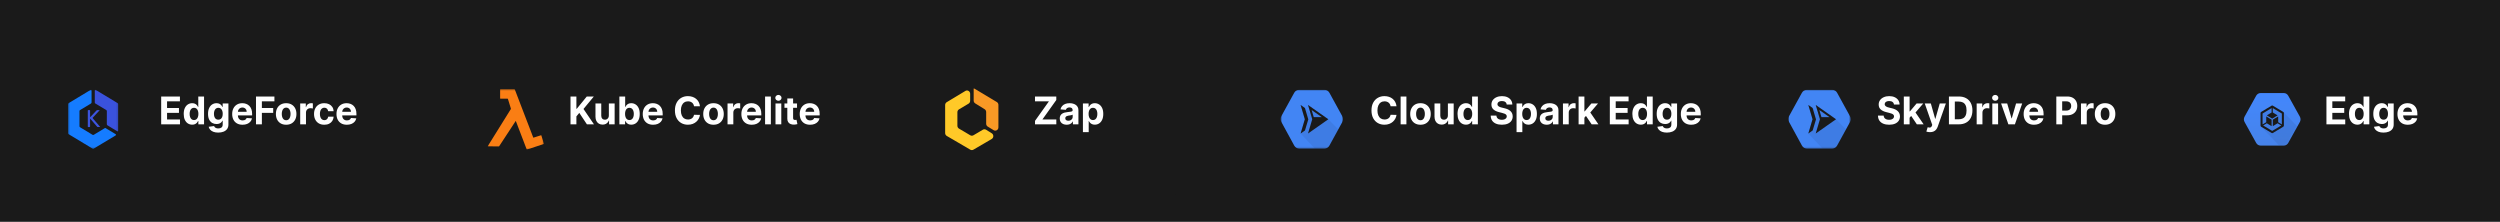 <svg width="1307" height="116" viewBox="0 0 1307 116" fill="none" xmlns="http://www.w3.org/2000/svg">
<rect width="1307" height="116" fill="#1E1E1E"/>
<g clip-path="url(#clip0_0_1)">
<rect width="1307" height="116" fill="white"/>
<mask id="mask0_0_1" style="mask-type:luminance" maskUnits="userSpaceOnUse" x="-240" y="-4180" width="1793" height="9498">
<path d="M1552.28 -4179.7H-239.36V5317.49H1552.28V-4179.7Z" fill="white"/>
</mask>
<g mask="url(#mask0_0_1)">
<path d="M1552.28 -4179.7H-239.36V5317.49H1552.28V-4179.7Z" fill="#1A1A1A"/>
<g filter="url(#filter0_d_0_1)">
<path d="M610.249 17.277H482.275C475.73 17.277 470.425 22.802 470.425 29.617V85.149C470.425 91.965 475.73 97.49 482.275 97.49H610.249C616.794 97.49 622.099 91.965 622.099 85.149V29.617C622.099 22.802 616.794 17.277 610.249 17.277Z" fill="#1A1A1A"/>
<path d="M494.124 64.564V49.904C494.124 49.289 494.439 48.72 494.95 48.413L504.714 42.534C505.817 41.87 507.197 42.699 507.197 44.026V47.697C507.197 48.316 506.878 48.887 506.362 49.193L501.357 52.172C500.842 52.479 500.524 53.049 500.524 53.668V60.74C500.524 61.361 500.844 61.933 501.362 62.239L507.265 65.728C507.771 66.027 508.391 66.028 508.898 65.729L513.848 62.806C514.366 62.5 515.001 62.508 515.513 62.826L518.497 64.684C519.589 65.364 519.567 67.018 518.458 67.665L508.891 73.254C508.387 73.547 507.775 73.547 507.272 73.254L494.969 66.066C494.448 65.761 494.124 65.187 494.124 64.564Z" fill="#FFC928"/>
<path d="M509.034 47.574V41.394C509.034 41.267 509.166 41.188 509.27 41.251L521.139 48.342C521.653 48.649 521.971 49.219 521.971 49.837V61.575C521.971 62.906 520.583 63.734 519.481 63.062L516.389 61.179C515.882 60.87 515.571 60.304 515.571 59.692V53.577C515.571 52.969 515.263 52.406 514.761 52.096L509.844 49.056C509.343 48.745 509.034 48.182 509.034 47.574Z" fill="#F99925"/>
</g>
<g filter="url(#filter1_d_0_1)">
<path d="M195.517 17.277H23.699C17.155 17.277 11.85 22.802 11.85 29.617V85.149C11.85 91.965 17.155 97.49 23.699 97.49H195.517C202.061 97.49 207.366 91.965 207.366 85.149V29.617C207.366 22.802 202.061 17.277 195.517 17.277Z" fill="#1A1A1A"/>
<mask id="mask1_0_1" style="mask-type:luminance" maskUnits="userSpaceOnUse" x="35" y="41" width="27" height="32">
<path d="M61.834 41.957H35.548V72.808H61.834V41.957Z" fill="white"/>
</mask>
<g mask="url(#mask1_0_1)">
<path d="M35.557 57.034C35.557 54.531 35.562 52.028 35.551 49.525C35.55 49.229 35.656 49.056 35.89 48.916C37.652 47.858 39.413 46.797 41.171 45.732L44.994 43.426C45.747 42.971 46.495 42.509 47.254 42.067C47.379 41.995 47.597 41.938 47.687 42.003C47.797 42.082 47.865 42.295 47.868 42.453C47.883 43.24 47.87 44.028 47.87 44.816C47.87 46.015 47.863 47.214 47.879 48.413C47.884 48.78 47.76 48.998 47.447 49.183C45.577 50.29 43.721 51.421 41.857 52.539C41.647 52.665 41.551 52.824 41.552 53.085C41.559 55.72 41.559 58.355 41.552 60.989C41.551 61.249 41.639 61.405 41.854 61.533C44.023 62.834 46.188 64.141 48.35 65.453C48.591 65.599 48.788 65.617 49.044 65.461C50.804 64.382 52.571 63.314 54.343 62.257C55.145 61.775 54.911 61.802 55.637 62.236C57.22 63.182 58.791 64.149 60.376 65.091C60.789 65.336 60.684 65.665 60.367 65.855C57.108 67.806 53.854 69.765 50.604 71.732C50.061 72.059 49.514 72.381 48.977 72.718C48.789 72.835 48.631 72.84 48.441 72.725C47.081 71.9 45.717 71.084 44.354 70.263C41.804 68.726 39.255 67.189 36.706 65.651C36.424 65.481 36.145 65.303 35.859 65.141C35.636 65.015 35.548 64.841 35.548 64.57C35.557 62.058 35.553 59.546 35.553 57.034H35.557Z" fill="#157CFF"/>
<path d="M61.827 56.364V63.032C61.827 63.128 61.83 63.225 61.823 63.321C61.801 63.633 61.579 63.767 61.315 63.613C60.628 63.212 59.944 62.806 59.264 62.395C58.242 61.779 57.226 61.151 56.2 60.545C55.952 60.398 55.847 60.229 55.849 59.923C55.861 57.656 55.852 55.39 55.859 53.123C55.861 52.847 55.782 52.67 55.547 52.53C54.159 51.702 52.778 50.862 51.394 50.026C50.858 49.702 50.323 49.377 49.785 49.058C49.62 48.961 49.557 48.827 49.557 48.63C49.561 46.548 49.558 44.465 49.56 42.382C49.56 41.985 49.792 41.85 50.121 42.048C51.353 42.791 52.584 43.535 53.815 44.281C56.357 45.817 58.901 47.351 61.445 48.883C61.731 49.053 61.836 49.25 61.834 49.591C61.822 51.848 61.828 54.106 61.828 56.364L61.827 56.364Z" fill="#3A52DD"/>
<path d="M47.18 56.2C47.252 56.134 47.328 56.072 47.395 56.001C48.42 54.908 49.44 53.811 50.47 52.724C50.563 52.633 50.684 52.579 50.811 52.57C51.236 52.552 51.662 52.563 52.166 52.563C51.886 52.868 51.656 53.123 51.422 53.375C50.46 54.41 49.497 55.444 48.533 56.476C48.399 56.619 48.393 56.714 48.526 56.867C49.757 58.296 50.984 59.73 52.207 61.167C52.26 61.228 52.305 61.296 52.392 61.411C51.881 61.411 51.432 61.42 50.985 61.402C50.904 61.399 50.816 61.298 50.751 61.222C49.629 59.914 48.509 58.603 47.39 57.291C47.325 57.215 47.258 57.142 47.14 57.008C47.119 57.133 47.104 57.26 47.096 57.387C47.094 58.621 47.089 59.854 47.102 61.088C47.104 61.351 47.034 61.454 46.777 61.423C46.593 61.402 46.408 61.402 46.225 61.422C45.973 61.449 45.894 61.359 45.896 61.088C45.908 59.513 45.902 57.938 45.902 56.364C45.902 55.2 45.908 54.036 45.897 52.872C45.894 52.631 45.962 52.539 46.195 52.56C46.386 52.578 46.58 52.578 46.772 52.56C47.023 52.534 47.105 52.623 47.101 52.893C47.086 53.873 47.094 54.853 47.095 55.833C47.095 55.943 47.106 56.053 47.112 56.163L47.18 56.2Z" fill="#3C54DF"/>
</g>
<mask id="mask2_0_1" style="mask-type:alpha" maskUnits="userSpaceOnUse" x="81" y="48" width="102" height="22">
<path d="M91.04 48.927V51.46H84.002V55.547H90.593V58.012H84.002V62.255H91.104V64.787H81.144V48.927H91.04ZM96.39 64.787H93.532V48.927H96.39V56.147L102.576 48.927H106.052L100.166 55.591L106.116 64.787H102.789L98.331 57.635L96.39 59.834V64.787ZM109.262 59.678C109.369 61.633 110.712 62.699 112.547 62.699C114.21 62.699 115.298 61.966 115.298 60.478C115.298 58.856 113.954 58.479 112.013 57.879C109.497 57.079 107.001 56.191 106.98 53.037C106.937 49.993 109.625 48.55 112.419 48.55C115.469 48.55 117.666 50.038 117.986 53.548H115.128C114.85 51.815 113.997 51.015 112.355 51.015C110.926 51.015 109.795 51.615 109.795 53.081C109.795 54.392 111.032 54.991 112.995 55.591C115.575 56.369 118.114 57.102 118.114 60.478C118.114 63.721 115.362 65.165 112.547 65.165C109.219 65.165 106.596 63.432 106.34 59.678H109.262ZM127.723 69.185C125.676 65.876 124.311 62.677 124.311 58.79C124.311 55.302 125.527 51.593 127.723 48.55H130.07C128.107 51.904 127.126 55.169 127.126 58.79C127.126 62.522 128.129 65.787 130.07 69.185H127.723ZM136.532 56.724C136.362 55.569 135.509 55.08 134.549 55.08C133.632 55.08 132.864 55.591 132.864 56.346C132.864 57.102 133.461 57.501 134.655 57.835C135.167 57.99 135.637 58.101 136.148 58.234C138.025 58.745 139.262 59.7 139.262 61.5C139.262 63.699 137.258 65.143 134.655 65.143C132.267 65.143 130.219 63.988 129.92 61.233H132.608C132.8 62.41 133.504 62.988 134.698 62.988C135.722 62.988 136.575 62.544 136.575 61.611C136.575 60.7 135.743 60.434 134.911 60.211C134.378 60.034 133.845 59.9 133.29 59.745C131.499 59.256 130.283 58.168 130.283 56.391C130.283 54.347 132.16 52.948 134.57 52.948C137.087 52.948 138.815 54.281 139.092 56.724H136.532ZM146.089 65.12C142.868 65.12 140.309 62.744 140.309 59.034C140.309 55.347 142.868 52.992 146.089 52.992C149.31 52.992 151.848 55.347 151.848 59.034C151.848 62.744 149.31 65.12 146.089 65.12ZM142.996 59.034C142.996 61.122 144.212 62.855 146.089 62.855C147.966 62.855 149.182 61.122 149.182 59.034C149.182 56.968 147.966 55.236 146.089 55.236C144.212 55.236 142.996 56.968 142.996 59.034ZM158.623 65.12C155.403 65.12 152.843 62.744 152.843 59.034C152.843 55.347 155.403 52.992 158.623 52.992C161.844 52.992 164.382 55.347 164.382 59.034C164.382 62.744 161.844 65.12 158.623 65.12ZM155.531 59.034C155.531 61.122 156.746 62.855 158.623 62.855C160.5 62.855 161.716 61.122 161.716 59.034C161.716 56.968 160.5 55.236 158.623 55.236C156.746 55.236 155.531 56.968 155.531 59.034ZM166.039 64.787V53.303H168.726V55.28C169.345 53.947 170.326 52.992 172.032 52.992C174.89 52.992 175.999 54.947 175.999 57.768V64.787H173.269V58.457C173.269 56.791 172.843 55.48 171.264 55.48C169.793 55.48 168.79 56.835 168.79 59.634V64.787H166.039ZM176.462 69.185C178.403 65.787 179.405 62.522 179.405 58.79C179.405 55.169 178.424 51.904 176.462 48.55H178.808C181.005 51.593 182.22 55.302 182.22 58.79C182.22 62.677 180.855 65.876 178.808 69.185H176.462Z" fill="white"/>
</mask>
<g mask="url(#mask2_0_1)">
</g>
</g>
<g filter="url(#filter2_d_0_1)">
<path d="M434.877 17.277H242.915C236.37 17.277 231.065 22.802 231.065 29.617V85.149C231.065 91.965 236.37 97.49 242.915 97.49H434.877C441.421 97.49 446.726 91.965 446.726 85.149V29.617C446.726 22.802 441.421 17.277 434.877 17.277Z" fill="#1A1A1A"/>
<mask id="mask3_0_1" style="mask-type:luminance" maskUnits="userSpaceOnUse" x="254" y="41" width="31" height="33">
<path d="M284.388 41.562H254.764V73.204H284.388V41.562Z" fill="white"/>
</mask>
<g mask="url(#mask3_0_1)">
<path d="M269.647 58.211C269.536 58.376 269.441 58.511 269.351 58.649C267.903 60.859 266.455 63.069 265.008 65.278C263.662 67.333 262.315 69.387 260.965 71.44C260.944 71.472 260.914 71.499 260.881 71.519C260.849 71.539 260.811 71.552 260.773 71.556C258.869 71.539 256.965 71.518 255.062 71.492C255.04 71.492 255.019 71.485 254.978 71.479C254.993 71.438 255.011 71.397 255.031 71.358C256.359 69.223 257.688 67.088 259.016 64.953C260.194 63.061 261.373 61.17 262.552 59.279C263.859 57.178 265.166 55.076 266.472 52.972C266.665 52.662 266.865 52.357 267.047 52.041C267.095 51.957 267.109 51.857 267.087 51.762C266.736 50.598 266.377 49.438 266.018 48.278C265.865 47.78 265.704 47.286 265.56 46.786C265.514 46.626 265.437 46.577 265.28 46.578C264.083 46.583 262.893 46.581 261.701 46.581C261.473 46.581 261.473 46.581 261.473 46.349C261.473 44.828 261.473 43.307 261.469 41.786C261.469 41.617 261.522 41.579 261.676 41.579C264.078 41.583 266.48 41.583 268.883 41.579C268.939 41.571 268.994 41.585 269.042 41.618C269.088 41.651 269.121 41.7 269.135 41.756C270.403 45.06 271.67 48.364 272.937 51.665C274.414 55.516 275.892 59.367 277.37 63.219C277.829 64.415 278.291 65.609 278.745 66.808C278.8 66.954 278.856 66.981 278.998 66.936C280.257 66.532 281.519 66.14 282.778 65.736C282.935 65.684 282.993 65.719 283.043 65.882C283.472 67.281 283.909 68.677 284.344 70.075C284.36 70.123 284.37 70.172 284.388 70.239C284.298 70.273 284.214 70.312 284.127 70.337C281.265 71.277 278.405 72.218 275.546 73.16C275.41 73.204 275.368 73.156 275.323 73.037C274.45 70.742 273.574 68.449 272.697 66.156C271.839 63.911 270.98 61.666 270.121 59.421C269.992 59.084 269.865 58.745 269.737 58.408C269.716 58.35 269.689 58.3 269.647 58.211Z" fill="#FA7E14"/>
</g>
</g>
<g filter="url(#filter3_d_0_1)">
<path d="M1113.85 17.277H923.076C916.532 17.277 911.227 22.802 911.227 29.617V85.149C911.227 91.965 916.532 97.49 923.076 97.49H1113.85C1120.4 97.49 1125.7 91.965 1125.7 85.149V29.617C1125.7 22.802 1120.4 17.277 1113.85 17.277Z" fill="#1A1A1A"/>
<mask id="mask4_0_1" style="mask-type:luminance" maskUnits="userSpaceOnUse" x="934" y="41" width="34" height="32">
<path d="M967.549 41.957H934.926V72.808H967.549V41.957Z" fill="white"/>
</mask>
<g mask="url(#mask4_0_1)">
<path d="M944.541 41.957C943.497 41.977 942.541 42.574 942.028 43.528L935.322 55.713C934.804 56.659 934.804 57.823 935.322 58.769L942.026 71.055C942.533 72.022 943.487 72.639 944.539 72.682H957.947C958.999 72.644 959.954 72.029 960.462 71.063L967.165 58.846C967.426 58.365 967.556 57.831 967.556 57.296C967.556 56.761 967.426 56.226 967.165 55.745L960.462 43.528C959.949 42.575 958.994 41.977 957.949 41.957H944.541Z" fill="#4285F4"/>
<path d="M965.064 62.662L960.455 71.063C959.947 72.029 958.991 72.644 957.94 72.682H952.833L945.38 64.803L947.577 57.38L945.38 49.871L947.637 51.46L950.671 54.667L949.254 49.871L959.878 57.351L965.064 62.662Z" fill="black" fill-opacity="0.07"/>
<path d="M945.38 49.871L947.637 51.459L949.406 57.418L947.669 63.198L945.38 64.803L947.59 57.351L945.38 49.871ZM951.159 52.52L952.254 56.232H956.459L951.159 52.52ZM959.878 57.351L949.254 64.803L951.464 57.351L949.254 49.871L959.878 57.351Z" fill="#1A1A1A"/>
</g>
</g>
<g filter="url(#filter4_d_0_1)">
<path d="M875.678 17.277H657.647C651.103 17.277 645.798 22.802 645.798 29.617V85.149C645.798 91.965 651.103 97.49 657.647 97.49H875.678C882.222 97.49 887.528 91.965 887.528 85.149V29.617C887.528 22.802 882.222 17.277 875.678 17.277Z" fill="#1A1A1A"/>
<mask id="mask5_0_1" style="mask-type:luminance" maskUnits="userSpaceOnUse" x="669" y="41" width="34" height="32">
<path d="M702.12 41.957H669.497V72.808H702.12V41.957Z" fill="white"/>
</mask>
<g mask="url(#mask5_0_1)">
<path d="M679.112 41.957C678.068 41.977 677.112 42.574 676.599 43.528L669.893 55.713C669.376 56.659 669.376 57.823 669.893 58.769L676.597 71.055C677.104 72.022 678.058 72.639 679.11 72.682H692.518C693.57 72.644 694.525 72.029 695.033 71.063L701.737 58.846C701.997 58.365 702.128 57.831 702.128 57.296C702.128 56.761 701.997 56.226 701.737 55.745L695.033 43.528C694.52 42.575 693.565 41.977 692.52 41.957H679.112Z" fill="#4285F4"/>
<path d="M699.635 62.662L695.027 71.063C694.518 72.029 693.562 72.644 692.511 72.682H687.404L679.952 64.803L682.149 57.38L679.952 49.871L682.208 51.46L685.242 54.667L683.825 49.871L694.45 57.351L699.635 62.662Z" fill="black" fill-opacity="0.07"/>
<path d="M679.952 49.871L682.208 51.459L683.977 57.418L682.24 63.198L679.952 64.803L682.162 57.351L679.952 49.871ZM685.731 52.52L686.826 56.232H691.03L685.731 52.52ZM694.45 57.351L683.825 64.803L686.035 57.351L683.825 49.871L694.45 57.351Z" fill="#1A1A1A"/>
</g>
</g>
<g filter="url(#filter5_d_0_1)">
<path d="M1283.3 17.277H1161.25C1154.71 17.277 1149.4 22.802 1149.4 29.617V85.149C1149.4 91.965 1154.71 97.49 1161.25 97.49H1283.3C1289.85 97.49 1295.15 91.965 1295.15 85.149V29.617C1295.15 22.802 1289.85 17.277 1283.3 17.277Z" fill="#1A1A1A"/>
<path d="M1179.53 69.728L1173.46 58.769C1172.98 57.911 1172.98 56.855 1173.46 55.997L1179.53 45.038C1180.01 44.181 1180.89 43.652 1181.84 43.652H1193.99C1194.94 43.652 1195.82 44.181 1196.29 45.038L1202.37 55.997C1202.84 56.855 1202.84 57.911 1202.37 58.769L1196.29 69.728C1195.82 70.586 1194.94 71.114 1193.99 71.114H1181.84C1180.89 71.114 1180.01 70.585 1179.53 69.728Z" fill="url(#paint0_linear_0_1)"/>
<mask id="mask6_0_1" style="mask-type:luminance" maskUnits="userSpaceOnUse" x="1173" y="43" width="30" height="29">
<path d="M1179.53 69.728L1173.46 58.769C1172.98 57.911 1172.98 56.855 1173.46 55.997L1179.53 45.038C1180.01 44.181 1180.89 43.652 1181.84 43.652H1193.99C1194.94 43.652 1195.82 44.181 1196.29 45.038L1202.37 55.997C1202.84 56.855 1202.84 57.911 1202.37 58.769L1196.29 69.728C1195.82 70.586 1194.94 71.114 1193.99 71.114H1181.84C1180.89 71.114 1180.01 70.585 1179.53 69.728Z" fill="#1A1A1A"/>
</mask>
<g mask="url(#mask6_0_1)">
<path opacity="0.07" d="M1201.81 61.929L1193.85 53.633L1187.91 50.875L1182.24 54.083L1182 61.155L1191.85 71.408L1195.71 71.372L1201.81 61.929Z" fill="black"/>
</g>
<path d="M1193.71 53.525L1188.22 50.23C1188.03 50.114 1187.79 50.114 1187.6 50.23L1182.12 53.525C1181.93 53.641 1181.81 53.856 1181.81 54.088V60.678C1181.81 60.91 1181.93 61.125 1182.12 61.241L1187.6 64.536C1187.79 64.652 1188.03 64.652 1188.22 64.536L1193.71 61.241C1193.9 61.125 1194.02 60.91 1194.02 60.678V54.088C1194.02 53.856 1193.9 53.641 1193.71 53.525ZM1192.95 60.047L1191.04 58.898V55.87L1188.22 57.566V60.962L1190.73 59.449L1192.65 60.598L1187.91 63.445L1183.18 60.598L1185.09 59.449L1187.6 60.962V57.566L1184.79 55.87V58.898L1182.87 60.047V54.353L1187.6 51.506V53.805L1185.09 55.319L1187.91 57.016L1190.73 55.319L1188.22 53.805V51.506L1192.95 54.353V60.047Z" fill="#1A1A1A"/>
</g>
</g>
<path d="M84.264 65V50.455H94.065V52.99H87.34V56.456H93.561V58.992H87.34V62.465H94.094V65H84.264ZM100.473 65.178C99.645 65.178 98.894 64.965 98.222 64.538C97.554 64.108 97.024 63.475 96.631 62.642C96.243 61.804 96.049 60.776 96.049 59.56C96.049 58.31 96.25 57.27 96.652 56.442C97.055 55.608 97.59 54.986 98.257 54.574C98.93 54.157 99.666 53.949 100.466 53.949C101.077 53.949 101.586 54.053 101.993 54.261C102.405 54.465 102.737 54.721 102.988 55.028C103.243 55.331 103.437 55.63 103.57 55.923H103.662V50.455H106.681V65H103.698V63.253H103.57C103.428 63.556 103.227 63.856 102.966 64.155C102.711 64.448 102.377 64.692 101.965 64.886C101.558 65.081 101.06 65.178 100.473 65.178ZM101.432 62.77C101.92 62.77 102.332 62.637 102.668 62.372C103.009 62.102 103.269 61.726 103.449 61.243C103.634 60.76 103.726 60.194 103.726 59.545C103.726 58.897 103.636 58.333 103.456 57.855C103.276 57.377 103.016 57.008 102.675 56.747C102.334 56.487 101.92 56.356 101.432 56.356C100.935 56.356 100.516 56.492 100.175 56.761C99.834 57.031 99.576 57.405 99.401 57.883C99.226 58.362 99.138 58.916 99.138 59.545C99.138 60.18 99.226 60.741 99.401 61.229C99.581 61.712 99.839 62.09 100.175 62.365C100.516 62.635 100.935 62.77 101.432 62.77ZM114.083 69.318C113.103 69.318 112.263 69.183 111.562 68.913C110.866 68.648 110.312 68.286 109.9 67.827C109.488 67.367 109.22 66.851 109.097 66.278L111.896 65.902C111.981 66.12 112.116 66.323 112.3 66.513C112.485 66.702 112.729 66.854 113.032 66.967C113.34 67.086 113.714 67.145 114.154 67.145C114.812 67.145 115.354 66.984 115.781 66.662C116.211 66.345 116.427 65.812 116.427 65.064V63.068H116.299C116.166 63.371 115.968 63.658 115.702 63.928C115.437 64.197 115.096 64.418 114.68 64.588C114.263 64.758 113.766 64.844 113.188 64.844C112.369 64.844 111.623 64.654 110.951 64.276C110.283 63.892 109.751 63.307 109.353 62.521C108.96 61.731 108.763 60.731 108.763 59.524C108.763 58.288 108.965 57.256 109.367 56.428C109.77 55.599 110.305 54.979 110.972 54.567C111.645 54.155 112.381 53.949 113.181 53.949C113.792 53.949 114.303 54.053 114.715 54.261C115.127 54.465 115.459 54.721 115.71 55.028C115.965 55.331 116.162 55.63 116.299 55.923H116.413V54.091H119.417V65.106C119.417 66.035 119.19 66.811 118.735 67.436C118.281 68.061 117.651 68.53 116.846 68.842C116.046 69.16 115.125 69.318 114.083 69.318ZM114.147 62.571C114.635 62.571 115.047 62.45 115.383 62.209C115.724 61.963 115.984 61.612 116.164 61.158C116.349 60.698 116.441 60.149 116.441 59.51C116.441 58.871 116.351 58.317 116.171 57.848C115.991 57.374 115.731 57.008 115.39 56.747C115.049 56.487 114.635 56.356 114.147 56.356C113.65 56.356 113.231 56.492 112.89 56.761C112.549 57.026 112.291 57.396 112.116 57.869C111.941 58.343 111.853 58.89 111.853 59.51C111.853 60.14 111.941 60.684 112.116 61.144C112.296 61.598 112.554 61.951 112.89 62.202C113.231 62.448 113.65 62.571 114.147 62.571ZM126.796 65.213C125.674 65.213 124.708 64.986 123.898 64.531C123.094 64.072 122.473 63.423 122.038 62.585C121.602 61.742 121.384 60.746 121.384 59.595C121.384 58.473 121.602 57.488 122.038 56.641C122.473 55.793 123.086 55.133 123.877 54.659C124.673 54.186 125.605 53.949 126.675 53.949C127.395 53.949 128.065 54.065 128.685 54.297C129.31 54.524 129.855 54.867 130.319 55.327C130.788 55.786 131.152 56.364 131.413 57.06C131.673 57.751 131.803 58.561 131.803 59.489V60.32H122.592V58.445H128.955C128.955 58.009 128.861 57.623 128.671 57.287C128.482 56.951 128.219 56.688 127.883 56.499C127.551 56.304 127.165 56.207 126.725 56.207C126.266 56.207 125.859 56.314 125.504 56.527C125.153 56.735 124.879 57.017 124.68 57.372C124.481 57.722 124.379 58.113 124.374 58.544V60.327C124.374 60.867 124.474 61.333 124.673 61.726C124.876 62.119 125.163 62.422 125.532 62.635C125.901 62.848 126.339 62.955 126.846 62.955C127.182 62.955 127.49 62.907 127.769 62.812C128.049 62.718 128.288 62.576 128.487 62.386C128.685 62.197 128.837 61.965 128.941 61.69L131.739 61.875C131.597 62.547 131.306 63.135 130.866 63.636C130.43 64.133 129.867 64.522 129.175 64.801C128.489 65.076 127.696 65.213 126.796 65.213ZM133.835 65V50.455H143.465V52.99H136.91V56.456H142.826V58.992H136.91V65H133.835ZM149.605 65.213C148.502 65.213 147.548 64.979 146.743 64.51C145.943 64.037 145.325 63.378 144.889 62.535C144.454 61.688 144.236 60.706 144.236 59.588C144.236 58.461 144.454 57.476 144.889 56.633C145.325 55.786 145.943 55.128 146.743 54.659C147.548 54.186 148.502 53.949 149.605 53.949C150.708 53.949 151.66 54.186 152.46 54.659C153.265 55.128 153.885 55.786 154.321 56.633C154.757 57.476 154.974 58.461 154.974 59.588C154.974 60.706 154.757 61.688 154.321 62.535C153.885 63.378 153.265 64.037 152.46 64.51C151.66 64.979 150.708 65.213 149.605 65.213ZM149.619 62.869C150.121 62.869 150.54 62.727 150.876 62.443C151.213 62.154 151.466 61.761 151.636 61.264C151.812 60.767 151.899 60.201 151.899 59.567C151.899 58.932 151.812 58.367 151.636 57.869C151.466 57.372 151.213 56.979 150.876 56.69C150.54 56.401 150.121 56.257 149.619 56.257C149.113 56.257 148.687 56.401 148.341 56.69C148 56.979 147.742 57.372 147.567 57.869C147.396 58.367 147.311 58.932 147.311 59.567C147.311 60.201 147.396 60.767 147.567 61.264C147.742 61.761 148 62.154 148.341 62.443C148.687 62.727 149.113 62.869 149.619 62.869ZM156.942 65V54.091H159.875V55.994H159.989C160.188 55.317 160.521 54.806 160.99 54.46C161.459 54.11 161.999 53.935 162.609 53.935C162.761 53.935 162.924 53.944 163.099 53.963C163.275 53.982 163.429 54.008 163.561 54.041V56.726C163.419 56.683 163.223 56.645 162.972 56.612C162.721 56.579 162.491 56.562 162.283 56.562C161.838 56.562 161.44 56.66 161.089 56.854C160.744 57.043 160.469 57.308 160.266 57.649C160.067 57.99 159.967 58.383 159.967 58.828V65H156.942ZM169.547 65.213C168.429 65.213 167.468 64.976 166.663 64.503C165.863 64.025 165.247 63.362 164.816 62.514C164.39 61.667 164.177 60.691 164.177 59.588C164.177 58.471 164.393 57.49 164.824 56.648C165.259 55.8 165.877 55.14 166.677 54.666C167.477 54.188 168.429 53.949 169.532 53.949C170.484 53.949 171.317 54.122 172.032 54.467C172.747 54.813 173.313 55.298 173.73 55.923C174.146 56.548 174.376 57.282 174.419 58.125H171.564C171.483 57.581 171.27 57.142 170.924 56.811C170.583 56.475 170.136 56.307 169.582 56.307C169.113 56.307 168.704 56.435 168.353 56.69C168.008 56.941 167.738 57.308 167.544 57.791C167.35 58.274 167.252 58.859 167.252 59.545C167.252 60.242 167.347 60.833 167.537 61.321C167.731 61.809 168.003 62.18 168.353 62.436C168.704 62.692 169.113 62.82 169.582 62.82C169.928 62.82 170.238 62.749 170.512 62.606C170.792 62.465 171.021 62.258 171.201 61.989C171.386 61.714 171.507 61.385 171.564 61.001H174.419C174.371 61.835 174.144 62.569 173.737 63.203C173.334 63.833 172.778 64.325 172.068 64.68C171.358 65.035 170.517 65.213 169.547 65.213ZM181.327 65.213C180.205 65.213 179.239 64.986 178.43 64.531C177.625 64.072 177.004 63.423 176.569 62.585C176.133 61.742 175.915 60.746 175.915 59.595C175.915 58.473 176.133 57.488 176.569 56.641C177.004 55.793 177.618 55.133 178.408 54.659C179.204 54.186 180.137 53.949 181.207 53.949C181.926 53.949 182.596 54.065 183.217 54.297C183.842 54.524 184.386 54.867 184.85 55.327C185.319 55.786 185.683 56.364 185.944 57.06C186.204 57.751 186.335 58.561 186.335 59.489V60.32H177.123V58.445H183.487C183.487 58.009 183.392 57.623 183.202 57.287C183.013 56.951 182.75 56.688 182.414 56.499C182.083 56.304 181.697 56.207 181.256 56.207C180.797 56.207 180.39 56.314 180.035 56.527C179.684 56.735 179.41 57.017 179.211 57.372C179.012 57.722 178.91 58.113 178.906 58.544V60.327C178.906 60.867 179.005 61.333 179.204 61.726C179.407 62.119 179.694 62.422 180.063 62.635C180.433 62.848 180.871 62.955 181.377 62.955C181.713 62.955 182.021 62.907 182.3 62.812C182.58 62.718 182.819 62.576 183.018 62.386C183.217 62.197 183.368 61.965 183.472 61.69L186.271 61.875C186.129 62.547 185.837 63.135 185.397 63.636C184.961 64.133 184.398 64.522 183.707 64.801C183.02 65.076 182.227 65.213 181.327 65.213Z" fill="white"/>
<path d="M990.155 54.638C990.098 54.065 989.854 53.62 989.423 53.303C988.992 52.985 988.408 52.827 987.669 52.827C987.167 52.827 986.743 52.898 986.398 53.04C986.052 53.177 985.787 53.369 985.602 53.615C985.422 53.861 985.332 54.141 985.332 54.453C985.323 54.714 985.377 54.941 985.496 55.135C985.619 55.329 985.787 55.497 986 55.639C986.213 55.776 986.459 55.897 986.739 56.001C987.018 56.101 987.316 56.186 987.634 56.257L988.94 56.57C989.575 56.712 990.157 56.901 990.688 57.138C991.218 57.374 991.677 57.666 992.065 58.011C992.454 58.357 992.754 58.764 992.967 59.233C993.185 59.702 993.296 60.239 993.301 60.845C993.296 61.735 993.069 62.507 992.619 63.16C992.174 63.809 991.53 64.313 990.688 64.673C989.849 65.028 988.839 65.206 987.655 65.206C986.481 65.206 985.458 65.026 984.587 64.666C983.72 64.306 983.043 63.774 982.555 63.068C982.072 62.358 981.819 61.48 981.795 60.433H984.771C984.804 60.921 984.944 61.328 985.19 61.655C985.441 61.977 985.775 62.221 986.192 62.386C986.613 62.547 987.089 62.628 987.619 62.628C988.14 62.628 988.592 62.552 988.976 62.401C989.364 62.249 989.665 62.038 989.878 61.769C990.091 61.499 990.197 61.188 990.197 60.838C990.197 60.511 990.1 60.237 989.906 60.014C989.717 59.792 989.438 59.602 989.068 59.446C988.704 59.29 988.256 59.148 987.726 59.02L986.142 58.622C984.916 58.324 983.947 57.858 983.237 57.223C982.527 56.589 982.174 55.734 982.179 54.659C982.174 53.778 982.409 53.009 982.882 52.351C983.36 51.693 984.016 51.179 984.849 50.81C985.683 50.44 986.63 50.256 987.69 50.256C988.77 50.256 989.712 50.44 990.517 50.81C991.327 51.179 991.956 51.693 992.406 52.351C992.856 53.009 993.088 53.771 993.102 54.638H990.155ZM998.054 61.861L998.061 58.231H998.502L1002 54.091H1005.47L1000.77 59.574H1000.06L998.054 61.861ZM995.313 65V50.455H998.338V65H995.313ZM1002.13 65L998.921 60.249L1000.94 58.111L1005.68 65H1002.13ZM1009 69.091C1008.61 69.091 1008.25 69.06 1007.92 68.999C1007.59 68.942 1007.31 68.868 1007.09 68.778L1007.78 66.52C1008.13 66.629 1008.45 66.688 1008.73 66.697C1009.02 66.707 1009.27 66.641 1009.48 66.499C1009.69 66.356 1009.87 66.115 1010 65.774L1010.18 65.312L1006.26 54.091H1009.44L1011.7 62.102H1011.82L1014.1 54.091H1017.3L1013.06 66.179C1012.86 66.766 1012.58 67.278 1012.23 67.713C1011.88 68.153 1011.45 68.492 1010.91 68.729C1010.38 68.97 1009.75 69.091 1009 69.091ZM1024.06 65H1018.9V50.455H1024.1C1025.57 50.455 1026.83 50.746 1027.88 51.328C1028.94 51.906 1029.75 52.737 1030.32 53.821C1030.89 54.905 1031.18 56.203 1031.18 57.713C1031.18 59.228 1030.89 60.53 1030.32 61.619C1029.75 62.708 1028.93 63.544 1027.87 64.126C1026.81 64.709 1025.54 65 1024.06 65ZM1021.98 62.365H1023.93C1024.84 62.365 1025.61 62.204 1026.23 61.882C1026.85 61.555 1027.32 61.051 1027.63 60.369C1027.95 59.683 1028.11 58.797 1028.11 57.713C1028.11 56.638 1027.95 55.76 1027.63 55.078C1027.32 54.396 1026.85 53.894 1026.23 53.572C1025.61 53.251 1024.85 53.09 1023.94 53.09H1021.98V62.365ZM1033.4 65V54.091H1036.33V55.994H1036.45C1036.64 55.317 1036.98 54.806 1037.45 54.46C1037.92 54.11 1038.46 53.935 1039.07 53.935C1039.22 53.935 1039.38 53.944 1039.56 53.963C1039.73 53.982 1039.89 54.008 1040.02 54.041V56.726C1039.88 56.683 1039.68 56.645 1039.43 56.612C1039.18 56.579 1038.95 56.562 1038.74 56.562C1038.29 56.562 1037.9 56.66 1037.55 56.854C1037.2 57.043 1036.93 57.308 1036.72 57.649C1036.52 57.99 1036.42 58.383 1036.42 58.828V65H1033.4ZM1041.58 65V54.091H1044.61V65H1041.58ZM1043.1 52.685C1042.65 52.685 1042.27 52.535 1041.94 52.237C1041.63 51.934 1041.47 51.572 1041.47 51.151C1041.47 50.734 1041.63 50.376 1041.94 50.078C1042.27 49.775 1042.65 49.624 1043.1 49.624C1043.55 49.624 1043.94 49.775 1044.25 50.078C1044.57 50.376 1044.74 50.734 1044.74 51.151C1044.74 51.572 1044.57 51.934 1044.25 52.237C1043.94 52.535 1043.55 52.685 1043.1 52.685ZM1057.2 54.091L1053.39 65H1049.98L1046.17 54.091H1049.36L1051.63 61.896H1051.74L1054 54.091H1057.2ZM1063.37 65.213C1062.25 65.213 1061.28 64.986 1060.47 64.531C1059.67 64.072 1059.05 63.423 1058.61 62.585C1058.18 61.742 1057.96 60.746 1057.96 59.595C1057.96 58.473 1058.18 57.488 1058.61 56.641C1059.05 55.793 1059.66 55.133 1060.45 54.659C1061.25 54.186 1062.18 53.949 1063.25 53.949C1063.97 53.949 1064.64 54.065 1065.26 54.297C1065.88 54.524 1066.43 54.867 1066.89 55.327C1067.36 55.786 1067.73 56.364 1067.99 57.06C1068.25 57.751 1068.38 58.561 1068.38 59.489V60.32H1059.17V58.445H1065.53C1065.53 58.009 1065.43 57.623 1065.25 57.287C1065.06 56.951 1064.79 56.688 1064.46 56.499C1064.13 56.304 1063.74 56.207 1063.3 56.207C1062.84 56.207 1062.43 56.314 1062.08 56.527C1061.73 56.735 1061.45 57.017 1061.25 57.372C1061.06 57.722 1060.95 58.113 1060.95 58.544V60.327C1060.95 60.867 1061.05 61.333 1061.25 61.726C1061.45 62.119 1061.74 62.422 1062.11 62.635C1062.48 62.848 1062.91 62.955 1063.42 62.955C1063.76 62.955 1064.06 62.907 1064.34 62.812C1064.62 62.718 1064.86 62.576 1065.06 62.386C1065.26 62.197 1065.41 61.965 1065.52 61.69L1068.31 61.875C1068.17 62.547 1067.88 63.135 1067.44 63.636C1067 64.133 1066.44 64.522 1065.75 64.801C1065.06 65.076 1064.27 65.213 1063.37 65.213ZM1075.04 65V50.455H1080.78C1081.88 50.455 1082.82 50.665 1083.6 51.087C1084.37 51.503 1084.96 52.083 1085.37 52.827C1085.78 53.565 1085.99 54.418 1085.99 55.383C1085.99 56.349 1085.78 57.202 1085.36 57.94C1084.95 58.679 1084.34 59.254 1083.55 59.666C1082.77 60.078 1081.82 60.284 1080.7 60.284H1077.04V57.82H1080.2C1080.79 57.82 1081.28 57.718 1081.66 57.514C1082.05 57.306 1082.34 57.019 1082.53 56.655C1082.72 56.285 1082.82 55.862 1082.82 55.383C1082.82 54.901 1082.72 54.479 1082.53 54.119C1082.34 53.755 1082.05 53.473 1081.66 53.274C1081.28 53.071 1080.78 52.969 1080.19 52.969H1078.11V65H1075.04ZM1087.93 65V54.091H1090.86V55.994H1090.98C1091.18 55.317 1091.51 54.806 1091.98 54.46C1092.45 54.11 1092.99 53.935 1093.6 53.935C1093.75 53.935 1093.91 53.944 1094.09 53.963C1094.26 53.982 1094.42 54.008 1094.55 54.041V56.726C1094.41 56.683 1094.21 56.645 1093.96 56.612C1093.71 56.579 1093.48 56.562 1093.27 56.562C1092.83 56.562 1092.43 56.66 1092.08 56.854C1091.73 57.043 1091.46 57.308 1091.25 57.649C1091.06 57.99 1090.96 58.383 1090.96 58.828V65H1087.93ZM1100.53 65.213C1099.43 65.213 1098.48 64.979 1097.67 64.51C1096.87 64.037 1096.25 63.378 1095.82 62.535C1095.38 61.688 1095.17 60.706 1095.17 59.588C1095.17 58.461 1095.38 57.476 1095.82 56.633C1096.25 55.786 1096.87 55.128 1097.67 54.659C1098.48 54.186 1099.43 53.949 1100.53 53.949C1101.64 53.949 1102.59 54.186 1103.39 54.659C1104.19 55.128 1104.82 55.786 1105.25 56.633C1105.69 57.476 1105.9 58.461 1105.9 59.588C1105.9 60.706 1105.69 61.688 1105.25 62.535C1104.82 63.378 1104.19 64.037 1103.39 64.51C1102.59 64.979 1101.64 65.213 1100.53 65.213ZM1100.55 62.869C1101.05 62.869 1101.47 62.727 1101.81 62.443C1102.14 62.154 1102.4 61.761 1102.57 61.264C1102.74 60.767 1102.83 60.201 1102.83 59.567C1102.83 58.932 1102.74 58.367 1102.57 57.869C1102.4 57.372 1102.14 56.979 1101.81 56.69C1101.47 56.401 1101.05 56.257 1100.55 56.257C1100.04 56.257 1099.62 56.401 1099.27 56.69C1098.93 56.979 1098.67 57.372 1098.5 57.869C1098.33 58.367 1098.24 58.932 1098.24 59.567C1098.24 60.201 1098.33 60.767 1098.5 61.264C1098.67 61.761 1098.93 62.154 1099.27 62.443C1099.62 62.727 1100.04 62.869 1100.55 62.869Z" fill="white"/>
<path d="M1216.26 65V50.455H1226.07V52.99H1219.34V56.456H1225.56V58.992H1219.34V62.465H1226.09V65H1216.26ZM1232.47 65.178C1231.64 65.178 1230.89 64.965 1230.22 64.538C1229.55 64.108 1229.02 63.475 1228.63 62.642C1228.24 61.804 1228.05 60.776 1228.05 59.56C1228.05 58.31 1228.25 57.27 1228.65 56.442C1229.05 55.608 1229.59 54.986 1230.26 54.574C1230.93 54.157 1231.67 53.949 1232.47 53.949C1233.08 53.949 1233.59 54.053 1233.99 54.261C1234.41 54.465 1234.74 54.721 1234.99 55.028C1235.24 55.331 1235.44 55.63 1235.57 55.923H1235.66V50.455H1238.68V65H1235.7V63.253H1235.57C1235.43 63.556 1235.23 63.856 1234.97 64.155C1234.71 64.448 1234.38 64.692 1233.96 64.886C1233.56 65.081 1233.06 65.178 1232.47 65.178ZM1233.43 62.77C1233.92 62.77 1234.33 62.637 1234.67 62.372C1235.01 62.102 1235.27 61.726 1235.45 61.243C1235.63 60.76 1235.73 60.194 1235.73 59.545C1235.73 58.897 1235.64 58.333 1235.46 57.855C1235.28 57.377 1235.02 57.008 1234.68 56.747C1234.33 56.487 1233.92 56.356 1233.43 56.356C1232.94 56.356 1232.52 56.492 1232.18 56.761C1231.83 57.031 1231.58 57.405 1231.4 57.883C1231.23 58.362 1231.14 58.916 1231.14 59.545C1231.14 60.18 1231.23 60.741 1231.4 61.229C1231.58 61.712 1231.84 62.09 1232.18 62.365C1232.52 62.635 1232.94 62.77 1233.43 62.77ZM1246.08 69.318C1245.1 69.318 1244.26 69.183 1243.56 68.913C1242.87 68.648 1242.31 68.286 1241.9 67.827C1241.49 67.367 1241.22 66.851 1241.1 66.278L1243.9 65.902C1243.98 66.12 1244.12 66.323 1244.3 66.513C1244.49 66.702 1244.73 66.854 1245.03 66.967C1245.34 67.086 1245.71 67.145 1246.15 67.145C1246.81 67.145 1247.35 66.984 1247.78 66.662C1248.21 66.345 1248.43 65.812 1248.43 65.064V63.068H1248.3C1248.17 63.371 1247.97 63.658 1247.7 63.928C1247.44 64.197 1247.1 64.418 1246.68 64.588C1246.26 64.758 1245.77 64.844 1245.19 64.844C1244.37 64.844 1243.62 64.654 1242.95 64.276C1242.28 63.892 1241.75 63.307 1241.35 62.521C1240.96 61.731 1240.76 60.731 1240.76 59.524C1240.76 58.288 1240.96 57.256 1241.37 56.428C1241.77 55.599 1242.3 54.979 1242.97 54.567C1243.64 54.155 1244.38 53.949 1245.18 53.949C1245.79 53.949 1246.3 54.053 1246.72 54.261C1247.13 54.465 1247.46 54.721 1247.71 55.028C1247.97 55.331 1248.16 55.63 1248.3 55.923H1248.41V54.091H1251.42V65.106C1251.42 66.035 1251.19 66.811 1250.74 67.436C1250.28 68.061 1249.65 68.53 1248.85 68.842C1248.05 69.16 1247.12 69.318 1246.08 69.318ZM1246.15 62.571C1246.63 62.571 1247.05 62.45 1247.38 62.209C1247.72 61.963 1247.98 61.612 1248.16 61.158C1248.35 60.698 1248.44 60.149 1248.44 59.51C1248.44 58.871 1248.35 58.317 1248.17 57.848C1247.99 57.374 1247.73 57.008 1247.39 56.747C1247.05 56.487 1246.63 56.356 1246.15 56.356C1245.65 56.356 1245.23 56.492 1244.89 56.761C1244.55 57.026 1244.29 57.396 1244.12 57.869C1243.94 58.343 1243.85 58.89 1243.85 59.51C1243.85 60.14 1243.94 60.684 1244.12 61.144C1244.3 61.598 1244.55 61.951 1244.89 62.202C1245.23 62.448 1245.65 62.571 1246.15 62.571ZM1258.8 65.213C1257.67 65.213 1256.71 64.986 1255.9 64.531C1255.09 64.072 1254.47 63.423 1254.04 62.585C1253.6 61.742 1253.38 60.746 1253.38 59.595C1253.38 58.473 1253.6 57.488 1254.04 56.641C1254.47 55.793 1255.09 55.133 1255.88 54.659C1256.67 54.186 1257.61 53.949 1258.68 53.949C1259.4 53.949 1260.07 54.065 1260.69 54.297C1261.31 54.524 1261.85 54.867 1262.32 55.327C1262.79 55.786 1263.15 56.364 1263.41 57.06C1263.67 57.751 1263.8 58.561 1263.8 59.489V60.32H1254.59V58.445H1260.96C1260.96 58.009 1260.86 57.623 1260.67 57.287C1260.48 56.951 1260.22 56.688 1259.88 56.499C1259.55 56.304 1259.17 56.207 1258.73 56.207C1258.27 56.207 1257.86 56.314 1257.5 56.527C1257.15 56.735 1256.88 57.017 1256.68 57.372C1256.48 57.722 1256.38 58.113 1256.37 58.544V60.327C1256.37 60.867 1256.47 61.333 1256.67 61.726C1256.88 62.119 1257.16 62.422 1257.53 62.635C1257.9 62.848 1258.34 62.955 1258.85 62.955C1259.18 62.955 1259.49 62.907 1259.77 62.812C1260.05 62.718 1260.29 62.576 1260.49 62.386C1260.69 62.197 1260.84 61.965 1260.94 61.69L1263.74 61.875C1263.6 62.547 1263.31 63.135 1262.87 63.636C1262.43 64.133 1261.87 64.522 1261.18 64.801C1260.49 65.076 1259.7 65.213 1258.8 65.213Z" fill="white"/>
<path d="M730.098 55.547H726.987C726.93 55.144 726.814 54.787 726.639 54.474C726.464 54.157 726.239 53.887 725.964 53.665C725.69 53.442 725.373 53.272 725.013 53.153C724.658 53.035 724.272 52.976 723.855 52.976C723.102 52.976 722.446 53.163 721.888 53.537C721.329 53.906 720.896 54.446 720.588 55.156C720.28 55.862 720.126 56.719 720.126 57.727C720.126 58.764 720.28 59.635 720.588 60.341C720.901 61.046 721.336 61.579 721.895 61.939C722.454 62.299 723.1 62.479 723.834 62.479C724.246 62.479 724.627 62.424 724.977 62.315C725.332 62.206 725.647 62.048 725.922 61.84C726.196 61.626 726.424 61.368 726.604 61.065C726.788 60.762 726.916 60.417 726.987 60.028L730.098 60.043C730.018 60.71 729.816 61.354 729.494 61.974C729.177 62.59 728.749 63.142 728.209 63.629C727.674 64.112 727.035 64.496 726.291 64.78C725.553 65.059 724.717 65.199 723.784 65.199C722.487 65.199 721.327 64.905 720.304 64.318C719.286 63.731 718.481 62.881 717.889 61.769C717.302 60.656 717.009 59.309 717.009 57.727C717.009 56.141 717.307 54.792 717.903 53.679C718.5 52.566 719.31 51.719 720.332 51.136C721.355 50.549 722.506 50.256 723.784 50.256C724.627 50.256 725.408 50.374 726.128 50.611C726.852 50.847 727.494 51.193 728.053 51.648C728.611 52.097 729.066 52.649 729.416 53.303C729.771 53.956 729.999 54.704 730.098 55.547ZM735.272 50.455V65H732.246V50.455H735.272ZM742.625 65.213C741.521 65.213 740.567 64.979 739.762 64.51C738.962 64.037 738.344 63.378 737.909 62.535C737.473 61.688 737.255 60.706 737.255 59.588C737.255 58.461 737.473 57.476 737.909 56.633C738.344 55.786 738.962 55.128 739.762 54.659C740.567 54.186 741.521 53.949 742.625 53.949C743.728 53.949 744.68 54.186 745.48 54.659C746.285 55.128 746.905 55.786 747.341 56.633C747.776 57.476 747.994 58.461 747.994 59.588C747.994 60.706 747.776 61.688 747.341 62.535C746.905 63.378 746.285 64.037 745.48 64.51C744.68 64.979 743.728 65.213 742.625 65.213ZM742.639 62.869C743.141 62.869 743.56 62.727 743.896 62.443C744.232 62.154 744.485 61.761 744.656 61.264C744.831 60.767 744.919 60.201 744.919 59.567C744.919 58.932 744.831 58.367 744.656 57.869C744.485 57.372 744.232 56.979 743.896 56.69C743.56 56.401 743.141 56.257 742.639 56.257C742.132 56.257 741.706 56.401 741.36 56.69C741.02 56.979 740.761 57.372 740.586 57.869C740.416 58.367 740.331 58.932 740.331 59.567C740.331 60.201 740.416 60.767 740.586 61.264C740.761 61.761 741.02 62.154 741.36 62.443C741.706 62.727 742.132 62.869 742.639 62.869ZM756.957 60.355V54.091H759.983V65H757.078V63.019H756.964C756.718 63.658 756.308 64.171 755.735 64.56C755.167 64.948 754.474 65.142 753.654 65.142C752.925 65.142 752.284 64.976 751.73 64.645C751.176 64.313 750.743 63.842 750.43 63.231C750.122 62.621 749.966 61.889 749.961 61.037V54.091H752.987V60.497C752.992 61.141 753.164 61.65 753.505 62.024C753.846 62.398 754.303 62.585 754.876 62.585C755.241 62.585 755.582 62.502 755.899 62.337C756.216 62.166 756.472 61.915 756.666 61.584C756.865 61.252 756.962 60.843 756.957 60.355ZM766.423 65.178C765.594 65.178 764.844 64.965 764.171 64.538C763.504 64.108 762.973 63.475 762.58 62.642C762.192 61.804 761.998 60.776 761.998 59.56C761.998 58.31 762.199 57.27 762.602 56.442C763.004 55.608 763.539 54.986 764.207 54.574C764.879 54.157 765.615 53.949 766.415 53.949C767.026 53.949 767.535 54.053 767.942 54.261C768.354 54.465 768.686 54.721 768.937 55.028C769.192 55.331 769.387 55.63 769.519 55.923H769.612V50.455H772.63V65H769.647V63.253H769.519C769.377 63.556 769.176 63.856 768.915 64.155C768.66 64.448 768.326 64.692 767.914 64.886C767.507 65.081 767.01 65.178 766.423 65.178ZM767.381 62.77C767.869 62.77 768.281 62.637 768.617 62.372C768.958 62.102 769.219 61.726 769.398 61.243C769.583 60.76 769.675 60.194 769.675 59.545C769.675 58.897 769.585 58.333 769.406 57.855C769.226 57.377 768.965 57.008 768.624 56.747C768.283 56.487 767.869 56.356 767.381 56.356C766.884 56.356 766.465 56.492 766.124 56.761C765.783 57.031 765.525 57.405 765.35 57.883C765.175 58.362 765.087 58.916 765.087 59.545C765.087 60.18 765.175 60.741 765.35 61.229C765.53 61.712 765.788 62.09 766.124 62.365C766.465 62.635 766.884 62.77 767.381 62.77ZM787.694 54.638C787.637 54.065 787.393 53.62 786.962 53.303C786.531 52.985 785.947 52.827 785.208 52.827C784.706 52.827 784.282 52.898 783.937 53.04C783.591 53.177 783.326 53.369 783.141 53.615C782.961 53.861 782.871 54.141 782.871 54.453C782.862 54.714 782.916 54.941 783.035 55.135C783.158 55.329 783.326 55.497 783.539 55.639C783.752 55.776 783.998 55.897 784.278 56.001C784.557 56.101 784.855 56.186 785.173 56.257L786.479 56.57C787.114 56.712 787.696 56.901 788.227 57.138C788.757 57.374 789.216 57.666 789.604 58.011C789.993 58.357 790.293 58.764 790.506 59.233C790.724 59.702 790.835 60.239 790.84 60.845C790.835 61.735 790.608 62.507 790.158 63.16C789.713 63.809 789.069 64.313 788.227 64.673C787.388 65.028 786.378 65.206 785.194 65.206C784.02 65.206 782.997 65.026 782.126 64.666C781.259 64.306 780.582 63.774 780.094 63.068C779.612 62.358 779.358 61.48 779.335 60.433H782.31C782.344 60.921 782.483 61.328 782.729 61.655C782.98 61.977 783.314 62.221 783.731 62.386C784.152 62.547 784.628 62.628 785.158 62.628C785.679 62.628 786.131 62.552 786.515 62.401C786.903 62.249 787.204 62.038 787.417 61.769C787.63 61.499 787.737 61.188 787.737 60.838C787.737 60.511 787.639 60.237 787.445 60.014C787.256 59.792 786.977 59.602 786.607 59.446C786.243 59.29 785.795 59.148 785.265 59.02L783.681 58.622C782.455 58.324 781.487 57.858 780.776 57.223C780.066 56.589 779.713 55.734 779.718 54.659C779.713 53.778 779.948 53.009 780.421 52.351C780.899 51.693 781.555 51.179 782.388 50.81C783.222 50.44 784.169 50.256 785.229 50.256C786.309 50.256 787.251 50.44 788.056 50.81C788.866 51.179 789.496 51.693 789.945 52.351C790.395 53.009 790.627 53.771 790.641 54.638H787.694ZM792.852 69.091V54.091H795.835V55.923H795.97C796.102 55.63 796.294 55.331 796.545 55.028C796.801 54.721 797.132 54.465 797.539 54.261C797.951 54.053 798.463 53.949 799.074 53.949C799.869 53.949 800.603 54.157 801.275 54.574C801.948 54.986 802.485 55.608 802.887 56.442C803.29 57.27 803.491 58.31 803.491 59.56C803.491 60.776 803.295 61.804 802.902 62.642C802.513 63.475 801.983 64.108 801.311 64.538C800.643 64.965 799.895 65.178 799.066 65.178C798.479 65.178 797.98 65.081 797.568 64.886C797.161 64.692 796.827 64.448 796.566 64.155C796.306 63.856 796.107 63.556 795.97 63.253H795.877V69.091H792.852ZM795.814 59.545C795.814 60.194 795.904 60.76 796.083 61.243C796.263 61.726 796.524 62.102 796.865 62.372C797.206 62.637 797.62 62.77 798.108 62.77C798.6 62.77 799.017 62.635 799.358 62.365C799.699 62.09 799.957 61.712 800.132 61.229C800.312 60.741 800.402 60.18 800.402 59.545C800.402 58.916 800.314 58.362 800.139 57.883C799.964 57.405 799.706 57.031 799.365 56.761C799.024 56.492 798.605 56.356 798.108 56.356C797.615 56.356 797.199 56.487 796.858 56.747C796.521 57.008 796.263 57.377 796.083 57.855C795.904 58.333 795.814 58.897 795.814 59.545ZM808.619 65.206C807.923 65.206 807.303 65.085 806.758 64.844C806.214 64.597 805.783 64.235 805.466 63.757C805.153 63.274 804.997 62.673 804.997 61.953C804.997 61.347 805.108 60.838 805.331 60.426C805.553 60.014 805.856 59.683 806.24 59.432C806.623 59.181 807.059 58.992 807.547 58.864C808.039 58.736 808.555 58.646 809.095 58.594C809.729 58.528 810.241 58.466 810.629 58.409C811.017 58.347 811.299 58.258 811.474 58.139C811.649 58.021 811.737 57.846 811.737 57.614V57.571C811.737 57.121 811.595 56.773 811.311 56.527C811.031 56.281 810.634 56.158 810.118 56.158C809.573 56.158 809.14 56.278 808.818 56.52C808.496 56.757 808.283 57.055 808.179 57.415L805.38 57.188C805.522 56.525 805.802 55.952 806.218 55.469C806.635 54.981 807.172 54.607 807.831 54.347C808.493 54.081 809.261 53.949 810.132 53.949C810.738 53.949 811.318 54.02 811.872 54.162C812.431 54.304 812.925 54.524 813.356 54.822C813.792 55.121 814.135 55.504 814.386 55.973C814.637 56.437 814.762 56.993 814.762 57.642V65H811.893V63.487H811.808C811.633 63.828 811.398 64.129 811.105 64.389C810.811 64.645 810.458 64.846 810.047 64.993C809.635 65.135 809.159 65.206 808.619 65.206ZM809.485 63.118C809.931 63.118 810.324 63.03 810.664 62.855C811.005 62.675 811.273 62.434 811.467 62.131C811.661 61.828 811.758 61.484 811.758 61.101V59.943C811.663 60.005 811.533 60.062 811.368 60.114C811.207 60.161 811.024 60.206 810.821 60.249C810.617 60.286 810.413 60.322 810.21 60.355C810.006 60.383 809.822 60.41 809.656 60.433C809.301 60.485 808.991 60.568 808.725 60.682C808.46 60.795 808.254 60.949 808.108 61.144C807.961 61.333 807.887 61.57 807.887 61.854C807.887 62.266 808.037 62.581 808.335 62.798C808.638 63.011 809.021 63.118 809.485 63.118ZM817.11 65V54.091H820.043V55.994H820.157C820.355 55.317 820.689 54.806 821.158 54.46C821.627 54.11 822.167 53.935 822.777 53.935C822.929 53.935 823.092 53.944 823.267 53.963C823.443 53.982 823.596 54.008 823.729 54.041V56.726C823.587 56.683 823.391 56.645 823.14 56.612C822.889 56.579 822.659 56.562 822.451 56.562C822.006 56.562 821.608 56.66 821.257 56.854C820.912 57.043 820.637 57.308 820.434 57.649C820.235 57.99 820.135 58.383 820.135 58.828V65H817.11ZM828.035 61.861L828.042 58.231H828.482L831.977 54.091H835.45L830.755 59.574H830.038L828.035 61.861ZM825.293 65V50.455H828.319V65H825.293ZM832.112 65L828.901 60.249L830.918 58.111L835.656 65H832.112ZM841.62 65V50.455H851.421V52.99H844.695V56.456H850.917V58.992H844.695V62.465H851.449V65H841.62ZM857.829 65.178C857 65.178 856.25 64.965 855.577 64.538C854.91 64.108 854.379 63.475 853.987 62.642C853.598 61.804 853.404 60.776 853.404 59.56C853.404 58.31 853.605 57.27 854.008 56.442C854.41 55.608 854.945 54.986 855.613 54.574C856.285 54.157 857.022 53.949 857.822 53.949C858.433 53.949 858.942 54.053 859.349 54.261C859.761 54.465 860.092 54.721 860.343 55.028C860.599 55.331 860.793 55.63 860.925 55.923H861.018V50.455H864.036V65H861.053V63.253H860.925C860.783 63.556 860.582 63.856 860.322 64.155C860.066 64.448 859.732 64.692 859.32 64.886C858.913 65.081 858.416 65.178 857.829 65.178ZM858.788 62.77C859.275 62.77 859.687 62.637 860.023 62.372C860.364 62.102 860.625 61.726 860.805 61.243C860.989 60.76 861.082 60.194 861.082 59.545C861.082 58.897 860.992 58.333 860.812 57.855C860.632 57.377 860.371 57.008 860.031 56.747C859.69 56.487 859.275 56.356 858.788 56.356C858.29 56.356 857.871 56.492 857.531 56.761C857.19 57.031 856.932 57.405 856.756 57.883C856.581 58.362 856.494 58.916 856.494 59.545C856.494 60.18 856.581 60.741 856.756 61.229C856.936 61.712 857.194 62.09 857.531 62.365C857.871 62.635 858.29 62.77 858.788 62.77ZM871.439 69.318C870.458 69.318 869.618 69.183 868.917 68.913C868.221 68.648 867.667 68.286 867.255 67.827C866.843 67.367 866.576 66.851 866.453 66.278L869.251 65.902C869.336 66.12 869.471 66.323 869.656 66.513C869.841 66.702 870.084 66.854 870.387 66.967C870.695 67.086 871.069 67.145 871.51 67.145C872.168 67.145 872.71 66.984 873.136 66.662C873.567 66.345 873.782 65.812 873.782 65.064V63.068H873.654C873.522 63.371 873.323 63.658 873.058 63.928C872.793 64.197 872.452 64.418 872.035 64.588C871.618 64.758 871.121 64.844 870.544 64.844C869.725 64.844 868.979 64.654 868.306 64.276C867.639 63.892 867.106 63.307 866.708 62.521C866.315 61.731 866.119 60.731 866.119 59.524C866.119 58.288 866.32 57.256 866.723 56.428C867.125 55.599 867.66 54.979 868.328 54.567C869 54.155 869.736 53.949 870.537 53.949C871.147 53.949 871.659 54.053 872.071 54.261C872.483 54.465 872.814 54.721 873.065 55.028C873.321 55.331 873.517 55.63 873.654 55.923H873.768V54.091H876.772V65.106C876.772 66.035 876.545 66.811 876.091 67.436C875.636 68.061 875.006 68.53 874.201 68.842C873.401 69.16 872.48 69.318 871.439 69.318ZM871.502 62.571C871.99 62.571 872.402 62.45 872.738 62.209C873.079 61.963 873.34 61.612 873.52 61.158C873.704 60.698 873.797 60.149 873.797 59.51C873.797 58.871 873.707 58.317 873.527 57.848C873.347 57.374 873.086 57.008 872.745 56.747C872.404 56.487 871.99 56.356 871.502 56.356C871.005 56.356 870.586 56.492 870.245 56.761C869.904 57.026 869.646 57.396 869.471 57.869C869.296 58.343 869.208 58.89 869.208 59.51C869.208 60.14 869.296 60.684 869.471 61.144C869.651 61.598 869.909 61.951 870.245 62.202C870.586 62.448 871.005 62.571 871.502 62.571ZM884.152 65.213C883.029 65.213 882.064 64.986 881.254 64.531C880.449 64.072 879.829 63.423 879.393 62.585C878.958 61.742 878.74 60.746 878.74 59.595C878.74 58.473 878.958 57.488 879.393 56.641C879.829 55.793 880.442 55.133 881.233 54.659C882.028 54.186 882.961 53.949 884.031 53.949C884.751 53.949 885.421 54.065 886.041 54.297C886.666 54.524 887.21 54.867 887.674 55.327C888.143 55.786 888.508 56.364 888.768 57.06C889.029 57.751 889.159 58.561 889.159 59.489V60.32H879.947V58.445H886.311C886.311 58.009 886.216 57.623 886.027 57.287C885.837 56.951 885.574 56.688 885.238 56.499C884.907 56.304 884.521 56.207 884.081 56.207C883.621 56.207 883.214 56.314 882.859 56.527C882.509 56.735 882.234 57.017 882.035 57.372C881.836 57.722 881.734 58.113 881.73 58.544V60.327C881.73 60.867 881.829 61.333 882.028 61.726C882.232 62.119 882.518 62.422 882.887 62.635C883.257 62.848 883.695 62.955 884.201 62.955C884.538 62.955 884.845 62.907 885.125 62.812C885.404 62.718 885.643 62.576 885.842 62.386C886.041 62.197 886.192 61.965 886.297 61.69L889.095 61.875C888.953 62.547 888.662 63.135 888.221 63.636C887.786 64.133 887.222 64.522 886.531 64.801C885.844 65.076 885.051 65.213 884.152 65.213Z" fill="white"/>
<path d="M298.264 65V50.455H301.339V56.868H301.531L306.766 50.455H310.452L305.054 56.967L310.516 65H306.837L302.852 59.02L301.339 60.867V65H298.264ZM318.309 60.355V54.091H321.334V65H318.429V63.019H318.316C318.069 63.658 317.66 64.171 317.087 64.56C316.519 64.948 315.825 65.142 315.006 65.142C314.277 65.142 313.635 64.976 313.081 64.645C312.527 64.313 312.094 63.842 311.782 63.231C311.474 62.621 311.318 61.889 311.313 61.037V54.091H314.338V60.497C314.343 61.141 314.516 61.65 314.857 62.024C315.198 62.398 315.655 62.585 316.228 62.585C316.592 62.585 316.933 62.502 317.25 62.337C317.568 62.166 317.823 61.915 318.017 61.584C318.216 61.252 318.313 60.843 318.309 60.355ZM323.811 65V50.455H326.837V55.923H326.929C327.062 55.63 327.253 55.331 327.504 55.028C327.76 54.721 328.091 54.465 328.499 54.261C328.911 54.053 329.422 53.949 330.033 53.949C330.828 53.949 331.562 54.157 332.234 54.574C332.907 54.986 333.444 55.608 333.847 56.442C334.249 57.27 334.45 58.31 334.45 59.56C334.45 60.776 334.254 61.804 333.861 62.642C333.473 63.475 332.942 64.108 332.27 64.538C331.602 64.965 330.854 65.178 330.026 65.178C329.438 65.178 328.939 65.081 328.527 64.886C328.12 64.692 327.786 64.448 327.526 64.155C327.265 63.856 327.066 63.556 326.929 63.253H326.794V65H323.811ZM326.773 59.545C326.773 60.194 326.863 60.76 327.043 61.243C327.223 61.726 327.483 62.102 327.824 62.372C328.165 62.637 328.579 62.77 329.067 62.77C329.559 62.77 329.976 62.635 330.317 62.365C330.658 62.09 330.916 61.712 331.091 61.229C331.271 60.741 331.361 60.18 331.361 59.545C331.361 58.916 331.273 58.362 331.098 57.883C330.923 57.405 330.665 57.031 330.324 56.761C329.983 56.492 329.564 56.356 329.067 56.356C328.574 56.356 328.158 56.487 327.817 56.747C327.481 57.008 327.223 57.377 327.043 57.855C326.863 58.333 326.773 58.897 326.773 59.545ZM341.441 65.213C340.319 65.213 339.353 64.986 338.543 64.531C337.738 64.072 337.118 63.423 336.682 62.585C336.247 61.742 336.029 60.746 336.029 59.595C336.029 58.473 336.247 57.488 336.682 56.641C337.118 55.793 337.731 55.133 338.522 54.659C339.317 54.186 340.25 53.949 341.32 53.949C342.04 53.949 342.71 54.065 343.33 54.297C343.955 54.524 344.499 54.867 344.963 55.327C345.432 55.786 345.797 56.364 346.057 57.06C346.318 57.751 346.448 58.561 346.448 59.489V60.32H337.236V58.445H343.6C343.6 58.009 343.505 57.623 343.316 57.287C343.126 56.951 342.864 56.688 342.527 56.499C342.196 56.304 341.81 56.207 341.37 56.207C340.91 56.207 340.503 56.314 340.148 56.527C339.798 56.735 339.523 57.017 339.324 57.372C339.125 57.722 339.024 58.113 339.019 58.544V60.327C339.019 60.867 339.118 61.333 339.317 61.726C339.521 62.119 339.807 62.422 340.176 62.635C340.546 62.848 340.984 62.955 341.49 62.955C341.827 62.955 342.134 62.907 342.414 62.812C342.693 62.718 342.932 62.576 343.131 62.386C343.33 62.197 343.481 61.965 343.586 61.69L346.384 61.875C346.242 62.547 345.951 63.135 345.51 63.636C345.075 64.133 344.511 64.522 343.82 64.801C343.133 65.076 342.34 65.213 341.441 65.213ZM365.942 55.547H362.831C362.774 55.144 362.658 54.787 362.483 54.474C362.308 54.157 362.083 53.887 361.808 53.665C361.534 53.442 361.216 53.272 360.857 53.153C360.501 53.035 360.116 52.976 359.699 52.976C358.946 52.976 358.29 53.163 357.732 53.537C357.173 53.906 356.74 54.446 356.432 55.156C356.124 55.862 355.97 56.719 355.97 57.727C355.97 58.764 356.124 59.635 356.432 60.341C356.744 61.046 357.18 61.579 357.739 61.939C358.297 62.299 358.944 62.479 359.678 62.479C360.089 62.479 360.471 62.424 360.821 62.315C361.176 62.206 361.491 62.048 361.766 61.84C362.04 61.626 362.268 61.368 362.447 61.065C362.632 60.762 362.76 60.417 362.831 60.028L365.942 60.043C365.861 60.71 365.66 61.354 365.338 61.974C365.021 62.59 364.592 63.142 364.053 63.629C363.518 64.112 362.878 64.496 362.135 64.78C361.396 65.059 360.561 65.199 359.628 65.199C358.33 65.199 357.17 64.905 356.148 64.318C355.13 63.731 354.325 62.881 353.733 61.769C353.146 60.656 352.852 59.309 352.852 57.727C352.852 56.141 353.151 54.792 353.747 53.679C354.344 52.566 355.153 51.719 356.176 51.136C357.199 50.549 358.349 50.256 359.628 50.256C360.471 50.256 361.252 50.374 361.972 50.611C362.696 50.847 363.338 51.193 363.896 51.648C364.455 52.097 364.91 52.649 365.26 53.303C365.615 53.956 365.842 54.704 365.942 55.547ZM373.019 65.213C371.916 65.213 370.962 64.979 370.157 64.51C369.357 64.037 368.739 63.378 368.303 62.535C367.868 61.688 367.65 60.706 367.65 59.588C367.65 58.461 367.868 57.476 368.303 56.633C368.739 55.786 369.357 55.128 370.157 54.659C370.962 54.186 371.916 53.949 373.019 53.949C374.122 53.949 375.074 54.186 375.874 54.659C376.679 55.128 377.299 55.786 377.735 56.633C378.171 57.476 378.388 58.461 378.388 59.588C378.388 60.706 378.171 61.688 377.735 62.535C377.299 63.378 376.679 64.037 375.874 64.51C375.074 64.979 374.122 65.213 373.019 65.213ZM373.033 62.869C373.535 62.869 373.954 62.727 374.29 62.443C374.627 62.154 374.88 61.761 375.05 61.264C375.226 60.767 375.313 60.201 375.313 59.567C375.313 58.932 375.226 58.367 375.05 57.869C374.88 57.372 374.627 56.979 374.29 56.69C373.954 56.401 373.535 56.257 373.033 56.257C372.527 56.257 372.101 56.401 371.755 56.69C371.414 56.979 371.156 57.372 370.981 57.869C370.81 58.367 370.725 58.932 370.725 59.567C370.725 60.201 370.81 60.767 370.981 61.264C371.156 61.761 371.414 62.154 371.755 62.443C372.101 62.727 372.527 62.869 373.033 62.869ZM380.356 65V54.091H383.289V55.994H383.403C383.602 55.317 383.935 54.806 384.404 54.46C384.873 54.11 385.413 53.935 386.023 53.935C386.175 53.935 386.338 53.944 386.513 53.963C386.689 53.982 386.843 54.008 386.975 54.041V56.726C386.833 56.683 386.637 56.645 386.386 56.612C386.135 56.579 385.905 56.562 385.697 56.562C385.252 56.562 384.854 56.66 384.504 56.854C384.158 57.043 383.883 57.308 383.68 57.649C383.481 57.99 383.381 58.383 383.381 58.828V65H380.356ZM393.003 65.213C391.881 65.213 390.915 64.986 390.105 64.531C389.301 64.072 388.68 63.423 388.245 62.585C387.809 61.742 387.591 60.746 387.591 59.595C387.591 58.473 387.809 57.488 388.245 56.641C388.68 55.793 389.293 55.133 390.084 54.659C390.88 54.186 391.812 53.949 392.882 53.949C393.602 53.949 394.272 54.065 394.892 54.297C395.517 54.524 396.062 54.867 396.526 55.327C396.995 55.786 397.359 56.364 397.62 57.06C397.88 57.751 398.01 58.561 398.01 59.489V60.32H388.799V58.445H395.162C395.162 58.009 395.068 57.623 394.878 57.287C394.689 56.951 394.426 56.688 394.09 56.499C393.758 56.304 393.373 56.207 392.932 56.207C392.473 56.207 392.066 56.314 391.711 56.527C391.36 56.735 391.086 57.017 390.887 57.372C390.688 57.722 390.586 58.113 390.581 58.544V60.327C390.581 60.867 390.681 61.333 390.88 61.726C391.083 62.119 391.37 62.422 391.739 62.635C392.108 62.848 392.546 62.955 393.053 62.955C393.389 62.955 393.697 62.907 393.976 62.812C394.256 62.718 394.495 62.576 394.694 62.386C394.892 62.197 395.044 61.965 395.148 61.69L397.946 61.875C397.804 62.547 397.513 63.135 397.073 63.636C396.637 64.133 396.074 64.522 395.382 64.801C394.696 65.076 393.903 65.213 393.003 65.213ZM403.01 50.455V65H399.985V50.455H403.01ZM405.434 65V54.091H408.46V65H405.434ZM406.954 52.685C406.504 52.685 406.118 52.535 405.796 52.237C405.479 51.934 405.32 51.572 405.32 51.151C405.32 50.734 405.479 50.376 405.796 50.078C406.118 49.775 406.504 49.624 406.954 49.624C407.404 49.624 407.787 49.775 408.104 50.078C408.426 50.376 408.587 50.734 408.587 51.151C408.587 51.572 408.426 51.934 408.104 52.237C407.787 52.535 407.404 52.685 406.954 52.685ZM416.686 54.091V56.364H410.116V54.091H416.686ZM411.608 51.477H414.633V61.648C414.633 61.927 414.676 62.145 414.761 62.301C414.846 62.453 414.965 62.559 415.116 62.621C415.272 62.682 415.452 62.713 415.656 62.713C415.798 62.713 415.94 62.701 416.082 62.678C416.224 62.649 416.333 62.628 416.409 62.614L416.885 64.865C416.733 64.912 416.52 64.967 416.245 65.028C415.971 65.095 415.637 65.135 415.244 65.149C414.515 65.178 413.876 65.081 413.326 64.858C412.782 64.635 412.358 64.29 412.055 63.821C411.752 63.352 411.603 62.76 411.608 62.045V51.477ZM423.511 65.213C422.389 65.213 421.423 64.986 420.613 64.531C419.808 64.072 419.188 63.423 418.752 62.585C418.317 61.742 418.099 60.746 418.099 59.595C418.099 58.473 418.317 57.488 418.752 56.641C419.188 55.793 419.801 55.133 420.592 54.659C421.387 54.186 422.32 53.949 423.39 53.949C424.11 53.949 424.78 54.065 425.4 54.297C426.025 54.524 426.57 54.867 427.034 55.327C427.502 55.786 427.867 56.364 428.127 57.06C428.388 57.751 428.518 58.561 428.518 59.489V60.32H419.306V58.445H425.67C425.67 58.009 425.575 57.623 425.386 57.287C425.197 56.951 424.934 56.688 424.598 56.499C424.266 56.304 423.88 56.207 423.44 56.207C422.981 56.207 422.574 56.314 422.218 56.527C421.868 56.735 421.593 57.017 421.395 57.372C421.196 57.722 421.094 58.113 421.089 58.544V60.327C421.089 60.867 421.189 61.333 421.387 61.726C421.591 62.119 421.877 62.422 422.247 62.635C422.616 62.848 423.054 62.955 423.561 62.955C423.897 62.955 424.205 62.907 424.484 62.812C424.763 62.718 425.002 62.576 425.201 62.386C425.4 62.197 425.552 61.965 425.656 61.69L428.454 61.875C428.312 62.547 428.021 63.135 427.581 63.636C427.145 64.133 426.582 64.522 425.89 64.801C425.204 65.076 424.411 65.213 423.511 65.213Z" fill="white"/>
<path d="M541.108 65V63.175L548.366 52.99H541.094V50.455H552.23V52.28L544.964 62.465H552.244V65H541.108ZM557.658 65.206C556.962 65.206 556.342 65.085 555.797 64.844C555.253 64.597 554.822 64.235 554.505 63.757C554.192 63.274 554.036 62.673 554.036 61.953C554.036 61.347 554.147 60.838 554.37 60.426C554.592 60.014 554.895 59.683 555.279 59.432C555.662 59.181 556.098 58.992 556.586 58.864C557.078 58.736 557.594 58.646 558.134 58.594C558.768 58.528 559.28 58.466 559.668 58.409C560.056 58.347 560.338 58.258 560.513 58.139C560.688 58.021 560.776 57.846 560.776 57.614V57.571C560.776 57.121 560.634 56.773 560.35 56.527C560.07 56.281 559.673 56.158 559.157 56.158C558.612 56.158 558.179 56.278 557.857 56.52C557.535 56.757 557.322 57.055 557.218 57.415L554.419 57.188C554.561 56.525 554.841 55.952 555.257 55.469C555.674 54.981 556.212 54.607 556.87 54.347C557.533 54.081 558.3 53.949 559.171 53.949C559.777 53.949 560.357 54.02 560.911 54.162C561.47 54.304 561.964 54.524 562.395 54.822C562.831 55.121 563.174 55.504 563.425 55.973C563.676 56.437 563.801 56.993 563.801 57.642V65H560.932V63.487H560.847C560.672 63.828 560.437 64.129 560.144 64.389C559.85 64.645 559.498 64.846 559.086 64.993C558.674 65.135 558.198 65.206 557.658 65.206ZM558.525 63.118C558.97 63.118 559.363 63.03 559.703 62.855C560.044 62.675 560.312 62.434 560.506 62.131C560.7 61.828 560.797 61.484 560.797 61.101V59.943C560.703 60.005 560.572 60.062 560.407 60.114C560.246 60.161 560.063 60.206 559.86 60.249C559.656 60.286 559.453 60.322 559.249 60.355C559.045 60.383 558.861 60.41 558.695 60.433C558.34 60.485 558.03 60.568 557.765 60.682C557.499 60.795 557.293 60.949 557.147 61.144C557 61.333 556.926 61.57 556.926 61.854C556.926 62.266 557.076 62.581 557.374 62.798C557.677 63.011 558.06 63.118 558.525 63.118ZM566.149 69.091V54.091H569.132V55.923H569.267C569.399 55.63 569.591 55.331 569.842 55.028C570.098 54.721 570.429 54.465 570.836 54.261C571.248 54.053 571.76 53.949 572.37 53.949C573.166 53.949 573.9 54.157 574.572 54.574C575.244 54.986 575.782 55.608 576.184 56.442C576.587 57.27 576.788 58.31 576.788 59.56C576.788 60.776 576.592 61.804 576.199 62.642C575.81 63.475 575.28 64.108 574.608 64.538C573.94 64.965 573.192 65.178 572.363 65.178C571.776 65.178 571.277 65.081 570.865 64.886C570.458 64.692 570.124 64.448 569.863 64.155C569.603 63.856 569.404 63.556 569.267 63.253H569.174V69.091H566.149ZM569.11 59.545C569.11 60.194 569.2 60.76 569.38 61.243C569.56 61.726 569.821 62.102 570.162 62.372C570.502 62.637 570.917 62.77 571.404 62.77C571.897 62.77 572.314 62.635 572.654 62.365C572.995 62.09 573.253 61.712 573.429 61.229C573.609 60.741 573.699 60.18 573.699 59.545C573.699 58.916 573.611 58.362 573.436 57.883C573.261 57.405 573.002 57.031 572.662 56.761C572.321 56.492 571.902 56.356 571.404 56.356C570.912 56.356 570.495 56.487 570.154 56.747C569.818 57.008 569.56 57.377 569.38 57.855C569.2 58.333 569.11 58.897 569.11 59.545Z" fill="white"/>
</g>
<defs>
<filter id="filter0_d_0_1" x="456.425" y="8.277" width="179.674" height="108.213" filterUnits="userSpaceOnUse" color-interpolation-filters="sRGB">
<feFlood flood-opacity="0" result="BackgroundImageFix"/>
<feColorMatrix in="SourceAlpha" type="matrix" values="0 0 0 0 0 0 0 0 0 0 0 0 0 0 0 0 0 0 127 0" result="hardAlpha"/>
<feOffset dy="5"/>
<feGaussianBlur stdDeviation="7"/>
<feComposite in2="hardAlpha" operator="out"/>
<feColorMatrix type="matrix" values="0 0 0 0 0 0 0 0 0 0 0 0 0 0 0 0 0 0 0.13 0"/>
<feBlend mode="normal" in2="BackgroundImageFix" result="effect1_dropShadow_0_1"/>
<feBlend mode="normal" in="SourceGraphic" in2="effect1_dropShadow_0_1" result="shape"/>
</filter>
<filter id="filter1_d_0_1" x="-2.15" y="8.277" width="223.517" height="108.213" filterUnits="userSpaceOnUse" color-interpolation-filters="sRGB">
<feFlood flood-opacity="0" result="BackgroundImageFix"/>
<feColorMatrix in="SourceAlpha" type="matrix" values="0 0 0 0 0 0 0 0 0 0 0 0 0 0 0 0 0 0 127 0" result="hardAlpha"/>
<feOffset dy="5"/>
<feGaussianBlur stdDeviation="7"/>
<feComposite in2="hardAlpha" operator="out"/>
<feColorMatrix type="matrix" values="0 0 0 0 0 0 0 0 0 0 0 0 0 0 0 0 0 0 0.13 0"/>
<feBlend mode="normal" in2="BackgroundImageFix" result="effect1_dropShadow_0_1"/>
<feBlend mode="normal" in="SourceGraphic" in2="effect1_dropShadow_0_1" result="shape"/>
</filter>
<filter id="filter2_d_0_1" x="217.065" y="8.277" width="243.661" height="108.213" filterUnits="userSpaceOnUse" color-interpolation-filters="sRGB">
<feFlood flood-opacity="0" result="BackgroundImageFix"/>
<feColorMatrix in="SourceAlpha" type="matrix" values="0 0 0 0 0 0 0 0 0 0 0 0 0 0 0 0 0 0 127 0" result="hardAlpha"/>
<feOffset dy="5"/>
<feGaussianBlur stdDeviation="7"/>
<feComposite in2="hardAlpha" operator="out"/>
<feColorMatrix type="matrix" values="0 0 0 0 0 0 0 0 0 0 0 0 0 0 0 0 0 0 0.13 0"/>
<feBlend mode="normal" in2="BackgroundImageFix" result="effect1_dropShadow_0_1"/>
<feBlend mode="normal" in="SourceGraphic" in2="effect1_dropShadow_0_1" result="shape"/>
</filter>
<filter id="filter3_d_0_1" x="897.227" y="8.277" width="242.476" height="108.213" filterUnits="userSpaceOnUse" color-interpolation-filters="sRGB">
<feFlood flood-opacity="0" result="BackgroundImageFix"/>
<feColorMatrix in="SourceAlpha" type="matrix" values="0 0 0 0 0 0 0 0 0 0 0 0 0 0 0 0 0 0 127 0" result="hardAlpha"/>
<feOffset dy="5"/>
<feGaussianBlur stdDeviation="7"/>
<feComposite in2="hardAlpha" operator="out"/>
<feColorMatrix type="matrix" values="0 0 0 0 0 0 0 0 0 0 0 0 0 0 0 0 0 0 0.13 0"/>
<feBlend mode="normal" in2="BackgroundImageFix" result="effect1_dropShadow_0_1"/>
<feBlend mode="normal" in="SourceGraphic" in2="effect1_dropShadow_0_1" result="shape"/>
</filter>
<filter id="filter4_d_0_1" x="631.798" y="8.277" width="269.73" height="108.213" filterUnits="userSpaceOnUse" color-interpolation-filters="sRGB">
<feFlood flood-opacity="0" result="BackgroundImageFix"/>
<feColorMatrix in="SourceAlpha" type="matrix" values="0 0 0 0 0 0 0 0 0 0 0 0 0 0 0 0 0 0 127 0" result="hardAlpha"/>
<feOffset dy="5"/>
<feGaussianBlur stdDeviation="7"/>
<feComposite in2="hardAlpha" operator="out"/>
<feColorMatrix type="matrix" values="0 0 0 0 0 0 0 0 0 0 0 0 0 0 0 0 0 0 0.13 0"/>
<feBlend mode="normal" in2="BackgroundImageFix" result="effect1_dropShadow_0_1"/>
<feBlend mode="normal" in="SourceGraphic" in2="effect1_dropShadow_0_1" result="shape"/>
</filter>
<filter id="filter5_d_0_1" x="1135.4" y="8.277" width="173.749" height="108.213" filterUnits="userSpaceOnUse" color-interpolation-filters="sRGB">
<feFlood flood-opacity="0" result="BackgroundImageFix"/>
<feColorMatrix in="SourceAlpha" type="matrix" values="0 0 0 0 0 0 0 0 0 0 0 0 0 0 0 0 0 0 127 0" result="hardAlpha"/>
<feOffset dy="5"/>
<feGaussianBlur stdDeviation="7"/>
<feComposite in2="hardAlpha" operator="out"/>
<feColorMatrix type="matrix" values="0 0 0 0 0 0 0 0 0 0 0 0 0 0 0 0 0 0 0.13 0"/>
<feBlend mode="normal" in2="BackgroundImageFix" result="effect1_dropShadow_0_1"/>
<feBlend mode="normal" in="SourceGraphic" in2="effect1_dropShadow_0_1" result="shape"/>
</filter>
<linearGradient id="paint0_linear_0_1" x1="1173.1" y1="43.652" x2="1173.1" y2="71.071" gradientUnits="userSpaceOnUse">
<stop stop-color="#4387FD"/>
<stop offset="1" stop-color="#4683EA"/>
</linearGradient>
<clipPath id="clip0_0_1">
<rect width="1307" height="116" fill="white"/>
</clipPath>
</defs>
</svg>
